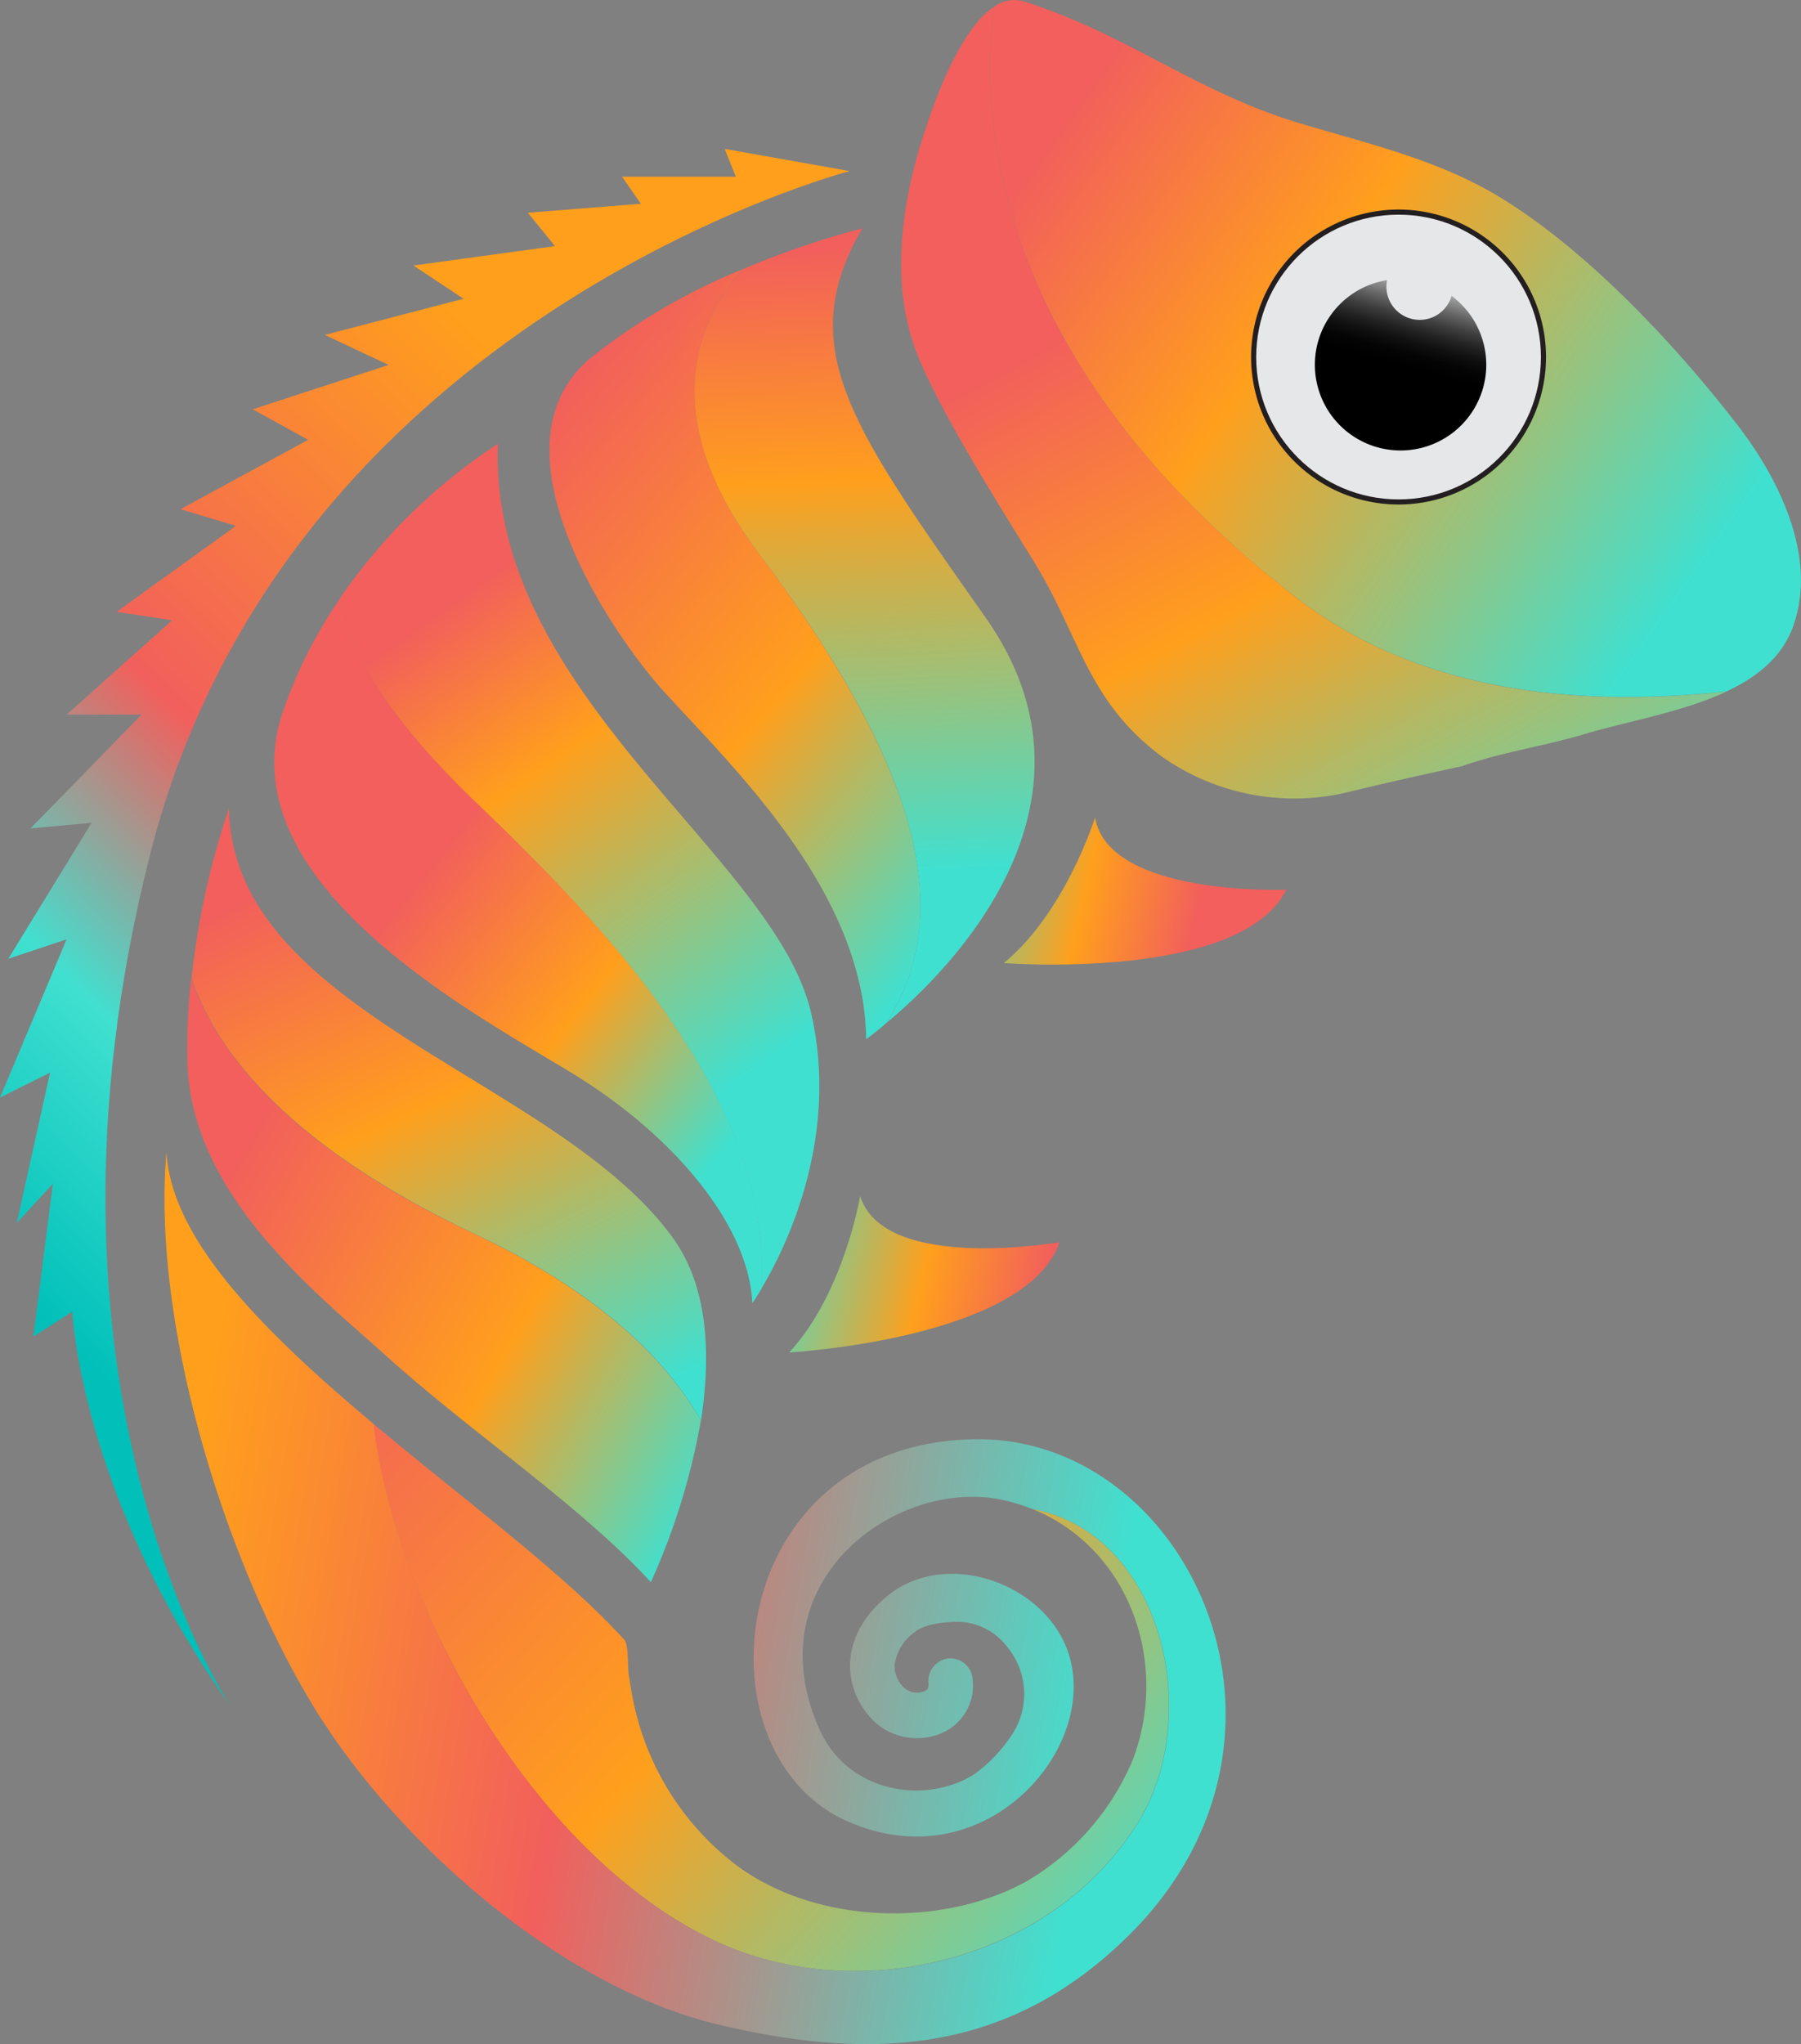 <svg id="Shape" xmlns="http://www.w3.org/2000/svg" xmlns:xlink="http://www.w3.org/1999/xlink" viewBox="0 0 179.9 204.16"><rect x="0" y="0" width="179.9" height="204.16" fill="#808080" stroke="none"/><defs><style>.cls-1{fill:#e6e7e8;stroke:#231f20;stroke-linecap:round;stroke-miterlimit:10;}.cls-2{fill:none;}.cls-3{fill:url(#linear-gradient);}.cls-4{fill:url(#linear-gradient-2);}.cls-5{fill:url(#linear-gradient-3);}.cls-6{fill:url(#linear-gradient-4);}.cls-7{fill:url(#linear-gradient-5);}.cls-8{fill:url(#linear-gradient-6);}.cls-9{fill:url(#linear-gradient-7);}.cls-10{fill:url(#linear-gradient-8);}.cls-11{fill:url(#linear-gradient-9);}.cls-12{fill:url(#linear-gradient-10);}.cls-13{fill:url(#linear-gradient-11);}.cls-14{fill:url(#linear-gradient-12);}.cls-15{fill:url(#linear-gradient-13);}.cls-16{fill:url(#linear-gradient-14);}</style><linearGradient id="linear-gradient" x1="328.37" y1="263.05" x2="285.37" y2="184.05" gradientUnits="userSpaceOnUse"><stop offset="0" stop-color="#40e0d0"/><stop offset="0.51" stop-color="#ff9f1c"/><stop offset="0.87" stop-color="#f25f5c"/></linearGradient><linearGradient id="linear-gradient-2" x1="268.61" y1="175.97" x2="340.61" y2="226.97" gradientUnits="userSpaceOnUse"><stop offset="0.12" stop-color="#f25f5c"/><stop offset="0.46" stop-color="#ff9f1c"/><stop offset="1" stop-color="#40e0d0"/></linearGradient><linearGradient id="linear-gradient-3" x1="312.65" y1="204.28" x2="315.4" y2="194.28" gradientUnits="userSpaceOnUse"><stop offset="0.03"/><stop offset="0.16" stop-color="#040404"/><stop offset="0.28" stop-color="#101010"/><stop offset="0.4" stop-color="#242424"/><stop offset="0.52" stop-color="#404040"/><stop offset="0.64" stop-color="#646464"/><stop offset="0.76" stop-color="#909090"/><stop offset="0.88" stop-color="#c4c4c4"/><stop offset="1" stop-color="#fff"/></linearGradient><linearGradient id="linear-gradient-4" x1="296.21" y1="260.56" x2="265.54" y2="253.56" gradientUnits="userSpaceOnUse"><stop offset="0.13" stop-color="#f25f5c"/><stop offset="0.49" stop-color="#ff9f1c"/><stop offset="1" stop-color="#40e0d0"/></linearGradient><linearGradient id="linear-gradient-5" x1="280.73" y1="300.42" x2="248.07" y2="293.08" xlink:href="#linear-gradient-4"/><linearGradient id="linear-gradient-6" x1="218.8" y1="203.25" x2="293.47" y2="267.25" gradientUnits="userSpaceOnUse"><stop offset="0.1" stop-color="#f25f5c"/><stop offset="0.47" stop-color="#ff9f1c"/><stop offset="0.76" stop-color="#40e0d0"/></linearGradient><linearGradient id="linear-gradient-7" x1="257.29" y1="184.51" x2="260.62" y2="254.52" gradientUnits="userSpaceOnUse"><stop offset="0.11" stop-color="#f25f5c"/><stop offset="0.44" stop-color="#ff9f1c"/><stop offset="1" stop-color="#40e0d0"/></linearGradient><linearGradient id="linear-gradient-8" x1="210.85" y1="249.01" x2="259.85" y2="287.91" gradientUnits="userSpaceOnUse"><stop offset="0.11" stop-color="#f25f5c"/><stop offset="0.44" stop-color="#ff9f1c"/><stop offset="0.76" stop-color="#40e0d0"/></linearGradient><linearGradient id="linear-gradient-9" x1="212.12" y1="220.58" x2="249.53" y2="273.32" gradientUnits="userSpaceOnUse"><stop offset="0.14" stop-color="#f25f5c"/><stop offset="0.43" stop-color="#ff9f1c"/><stop offset="1" stop-color="#40e0d0"/></linearGradient><linearGradient id="linear-gradient-10" x1="195.86" y1="284.16" x2="255.26" y2="318.81" gradientUnits="userSpaceOnUse"><stop offset="0" stop-color="#f25f5c"/><stop offset="0.48" stop-color="#ff9f1c"/><stop offset="0.84" stop-color="#40e0d0"/></linearGradient><linearGradient id="linear-gradient-11" x1="200.81" y1="245.84" x2="235.81" y2="319.84" gradientUnits="userSpaceOnUse"><stop offset="0.11" stop-color="#f25f5c"/><stop offset="0.43" stop-color="#ff9f1c"/><stop offset="0.86" stop-color="#40e0d0"/></linearGradient><linearGradient id="linear-gradient-12" x1="171.88" y1="298.44" x2="244.66" y2="224.63" gradientUnits="userSpaceOnUse"><stop offset="0.03" stop-color="#00c0b9"/><stop offset="0.28" stop-color="#40e0d0"/><stop offset="0.54" stop-color="#f25f5c"/><stop offset="1" stop-color="#ff9f1c"/></linearGradient><linearGradient id="linear-gradient-13" x1="287.66" y1="363.96" x2="209.66" y2="294.46" gradientUnits="userSpaceOnUse"><stop offset="0" stop-color="#40e0d0"/><stop offset="0.49" stop-color="#ff9f1c"/><stop offset="1" stop-color="#f25f5c"/></linearGradient><linearGradient id="linear-gradient-14" x1="190.95" y1="321.58" x2="282.95" y2="337.58" gradientUnits="userSpaceOnUse"><stop offset="0" stop-color="#ff9f1c"/><stop offset="0.44" stop-color="#f25f5c"/><stop offset="1" stop-color="#40e0d0"/></linearGradient></defs><title>Final_Logo</title><circle class="cls-1" cx="139.7" cy="35.66" r="14.72"/><path class="cls-2" d="M277.8,225.13a48.54,48.54,0,0,0-2.22-4.45Q276.72,222.87,277.8,225.13Z" transform="translate(-172.86 -167.42)"/><path class="cls-3" d="M302.34,227.1c-30.67-23.76-31.6-48.3-30.19-59-3.47,2.29-6,9.67-6.77,12-2.45,7.18-3.77,15.79-.78,23,2.44,5.89,8,14.69,11.32,20.06,4.83,7.7,5.42,14.18,13,19.83a23,23,0,0,0,18.71,3.52c3.09-.76,7.32-1.71,11.24-2.56,4-1.41,8.22-2,12.23-3.2,4.33-1.29,9.87-2.21,14.24-4.27C330.26,238.12,314.45,236.49,302.34,227.1Z" transform="translate(-172.86 -167.42)"/><path class="cls-4" d="M346.3,209.72c-6.21-8-14.77-17.14-23.4-22.47-6.13-3.79-13.12-5.41-19.95-7.44-10.71-3.18-17.21-8.85-27.74-12.23a3.47,3.47,0,0,0-3.06.52c-1.41,10.7-.48,35.24,30.19,59,12.11,9.39,27.92,11,43,9.37,3.09-1.45,5.6-3.48,6.68-6.62C354.43,222.91,350.46,215.06,346.3,209.72Zm-33.73,8.09a14.73,14.73,0,1,1,14.72-14.73A14.73,14.73,0,0,1,312.57,217.81Z" transform="translate(-172.86 -167.42)"/><path class="cls-5" d="M317.85,197a3.32,3.32,0,0,1-6.5-1,3.93,3.93,0,0,1,.06-.6,8.56,8.56,0,1,0,6.44,1.57Z" transform="translate(-172.86 -167.42)"/><path class="cls-6" d="M282.24,249.07s-2.93,9.45-9.11,14.54c0,0,23.69,1.84,28.22-7.33C301.35,256.28,283.6,257,282.24,249.07Z" transform="translate(-172.86 -167.42)"/><path class="cls-7" d="M258.78,286.88s-1.64,9.76-7.09,15.62c0,0,23.72-1.33,27-11C278.68,291.47,261.18,294.58,258.78,286.88Z" transform="translate(-172.86 -167.42)"/><path class="cls-8" d="M248.58,222.59c-10.29-13.77-6-23.22-1.51-28.29a61.61,61.61,0,0,0-15.18,8.84c-10.81,9,2.36,28,7.4,33.47,7,7.67,19.9,20,20.09,34.6,0,0,.79-.56,2-1.59C269,257.79,263.56,242.64,248.58,222.59Z" transform="translate(-172.86 -167.42)"/><path class="cls-9" d="M271.33,229.13C258.06,210.24,252,202.2,259,190.23a86.41,86.41,0,0,0-11.93,4.07c-4.5,5.07-8.78,14.52,1.51,28.29,15,20,20.37,35.2,12.83,47C267.51,264.53,284.48,247.85,271.33,229.13Z" transform="translate(-172.86 -167.42)"/><path class="cls-10" d="M220.52,247.65c-11.06-10.59-13.31-17.31-13.5-20.75a47,47,0,0,0-5.91,11.62c-5.87,17.39,20.16,30.64,29.45,36.43s17.07,14.59,17.45,22.63c0,0,.37-.52.93-1.47C249.87,278.31,235.78,262.24,220.52,247.65Z" transform="translate(-172.86 -167.42)"/><path class="cls-11" d="M253.88,268.6c-3.6-15.72-32.23-31.8-31.28-56.86A57,57,0,0,0,207,226.9c.19,3.44,2.44,10.16,13.5,20.75,15.26,14.59,29.35,30.66,28.42,48.46C251.24,292.25,256.78,281.21,253.88,268.6Z" transform="translate(-172.86 -167.42)"/><path class="cls-12" d="M220.3,290.69c-19.14-9-26-18.64-28.34-25.59a61.87,61.87,0,0,0-.37,8.6C192,287,205,297,211.39,302.8c8.43,7.62,19.75,15.23,26.48,22.65a67.53,67.53,0,0,0,5-16.16C239.37,303.16,232.68,296.54,220.3,290.69Z" transform="translate(-172.86 -167.42)"/><path class="cls-13" d="M240.09,291.08c-11.55-16-44-22.42-44.36-42.92A78.58,78.58,0,0,0,192,265.1c2.3,6.95,9.2,16.55,28.34,25.59,12.38,5.85,19.07,12.47,22.54,18.6C243.85,303,243.69,296.06,240.09,291.08Z" transform="translate(-172.86 -167.42)"/><path class="cls-14" d="M195.87,337.8s-21.56-31.86-8-85.1c13.58-53.5,69.85-68.19,69.85-68.19l-12.47-2.22,1.11,2.78H235l1.87,2.7-11.29.9L228.3,192l-14.14,1.94,5,3.32-13.86,3.61,6.38,3-13.58,4.43,5.54,3.05-12.75,6.93,5.54,1.66-11.92,8.59,5.55.84-10.54,9.42H187l-11.09,11.37,6.1-.56-8.32,13.58,5.82-1.94-6.65,15.8,5-2.49-3.32,15,3.6-3.89-1.94,15.25,3.88-2.49S180.9,316.73,195.87,337.8Z" transform="translate(-172.86 -167.42)"/><path class="cls-15" d="M244.34,361.29c14,6.57,33.5,2.2,42.2-11.87,6.57-10.62,2.46-28.88-10.6-31.3,9.69,3.88,13.78,15.34,10.07,25.07a25.47,25.47,0,0,1-10.66,12.16c-8.47,4.63-20.87,4.26-28.79-1.53a27.48,27.48,0,0,1-10.4-16.3c-.21-1-.37-2-.51-2.95-.09-.67,0-2.9-.42-3.36-5.9-6.53-15.91-13.91-25.07-21.58C212.29,327.88,226.16,352.79,244.34,361.29Z" transform="translate(-172.86 -167.42)"/><path class="cls-16" d="M270.18,311.17c-24.91.44-28,31.18-12.84,38.08,14.48,6.58,26.67-8.63,21.6-18.23-3.15-6-12.08-8.62-17.45-4.19-3.05,2.52-3.71,5.15-3.72,6.92a7.73,7.73,0,0,0,2.71,5.86,6.14,6.14,0,0,0,4,1.41,6,6,0,0,0,2.93-.74,5.14,5.14,0,0,0,2.59-5.21,2.22,2.22,0,0,0-2.44-2,2.25,2.25,0,0,0-1.95,2.51c0,.43-.06.57-.3.7a1.93,1.93,0,0,1-2-.18,3,3,0,0,1-1.1-2.31,4.86,4.86,0,0,1,2.06-3.39c1.09-.9,3.81-1.11,5.15-.93a6.43,6.43,0,0,1,4.17,2.59,7.37,7.37,0,0,1,.23,8.8,14.86,14.86,0,0,1-3.72,3.82c-4.89,3-12.55,1.82-15.39-4.56-6.62-14.83,7.82-25.25,18.43-22.86a18.91,18.91,0,0,1,2.82.87c13.06,2.42,17.17,20.68,10.6,31.3-8.7,14.07-28.15,18.44-42.2,11.87-18.18-8.5-32.05-33.41-34.18-51.66-10.72-9-20.27-18.35-20.69-27.19-1.5,16.93,5.68,40.88,15,55.92C213,352,229.29,366,244.58,369.62c15.51,3.7,29,2.89,40.86-8.73C305.81,341,291.53,310.79,270.18,311.17Z" transform="translate(-172.86 -167.42)"/></svg>